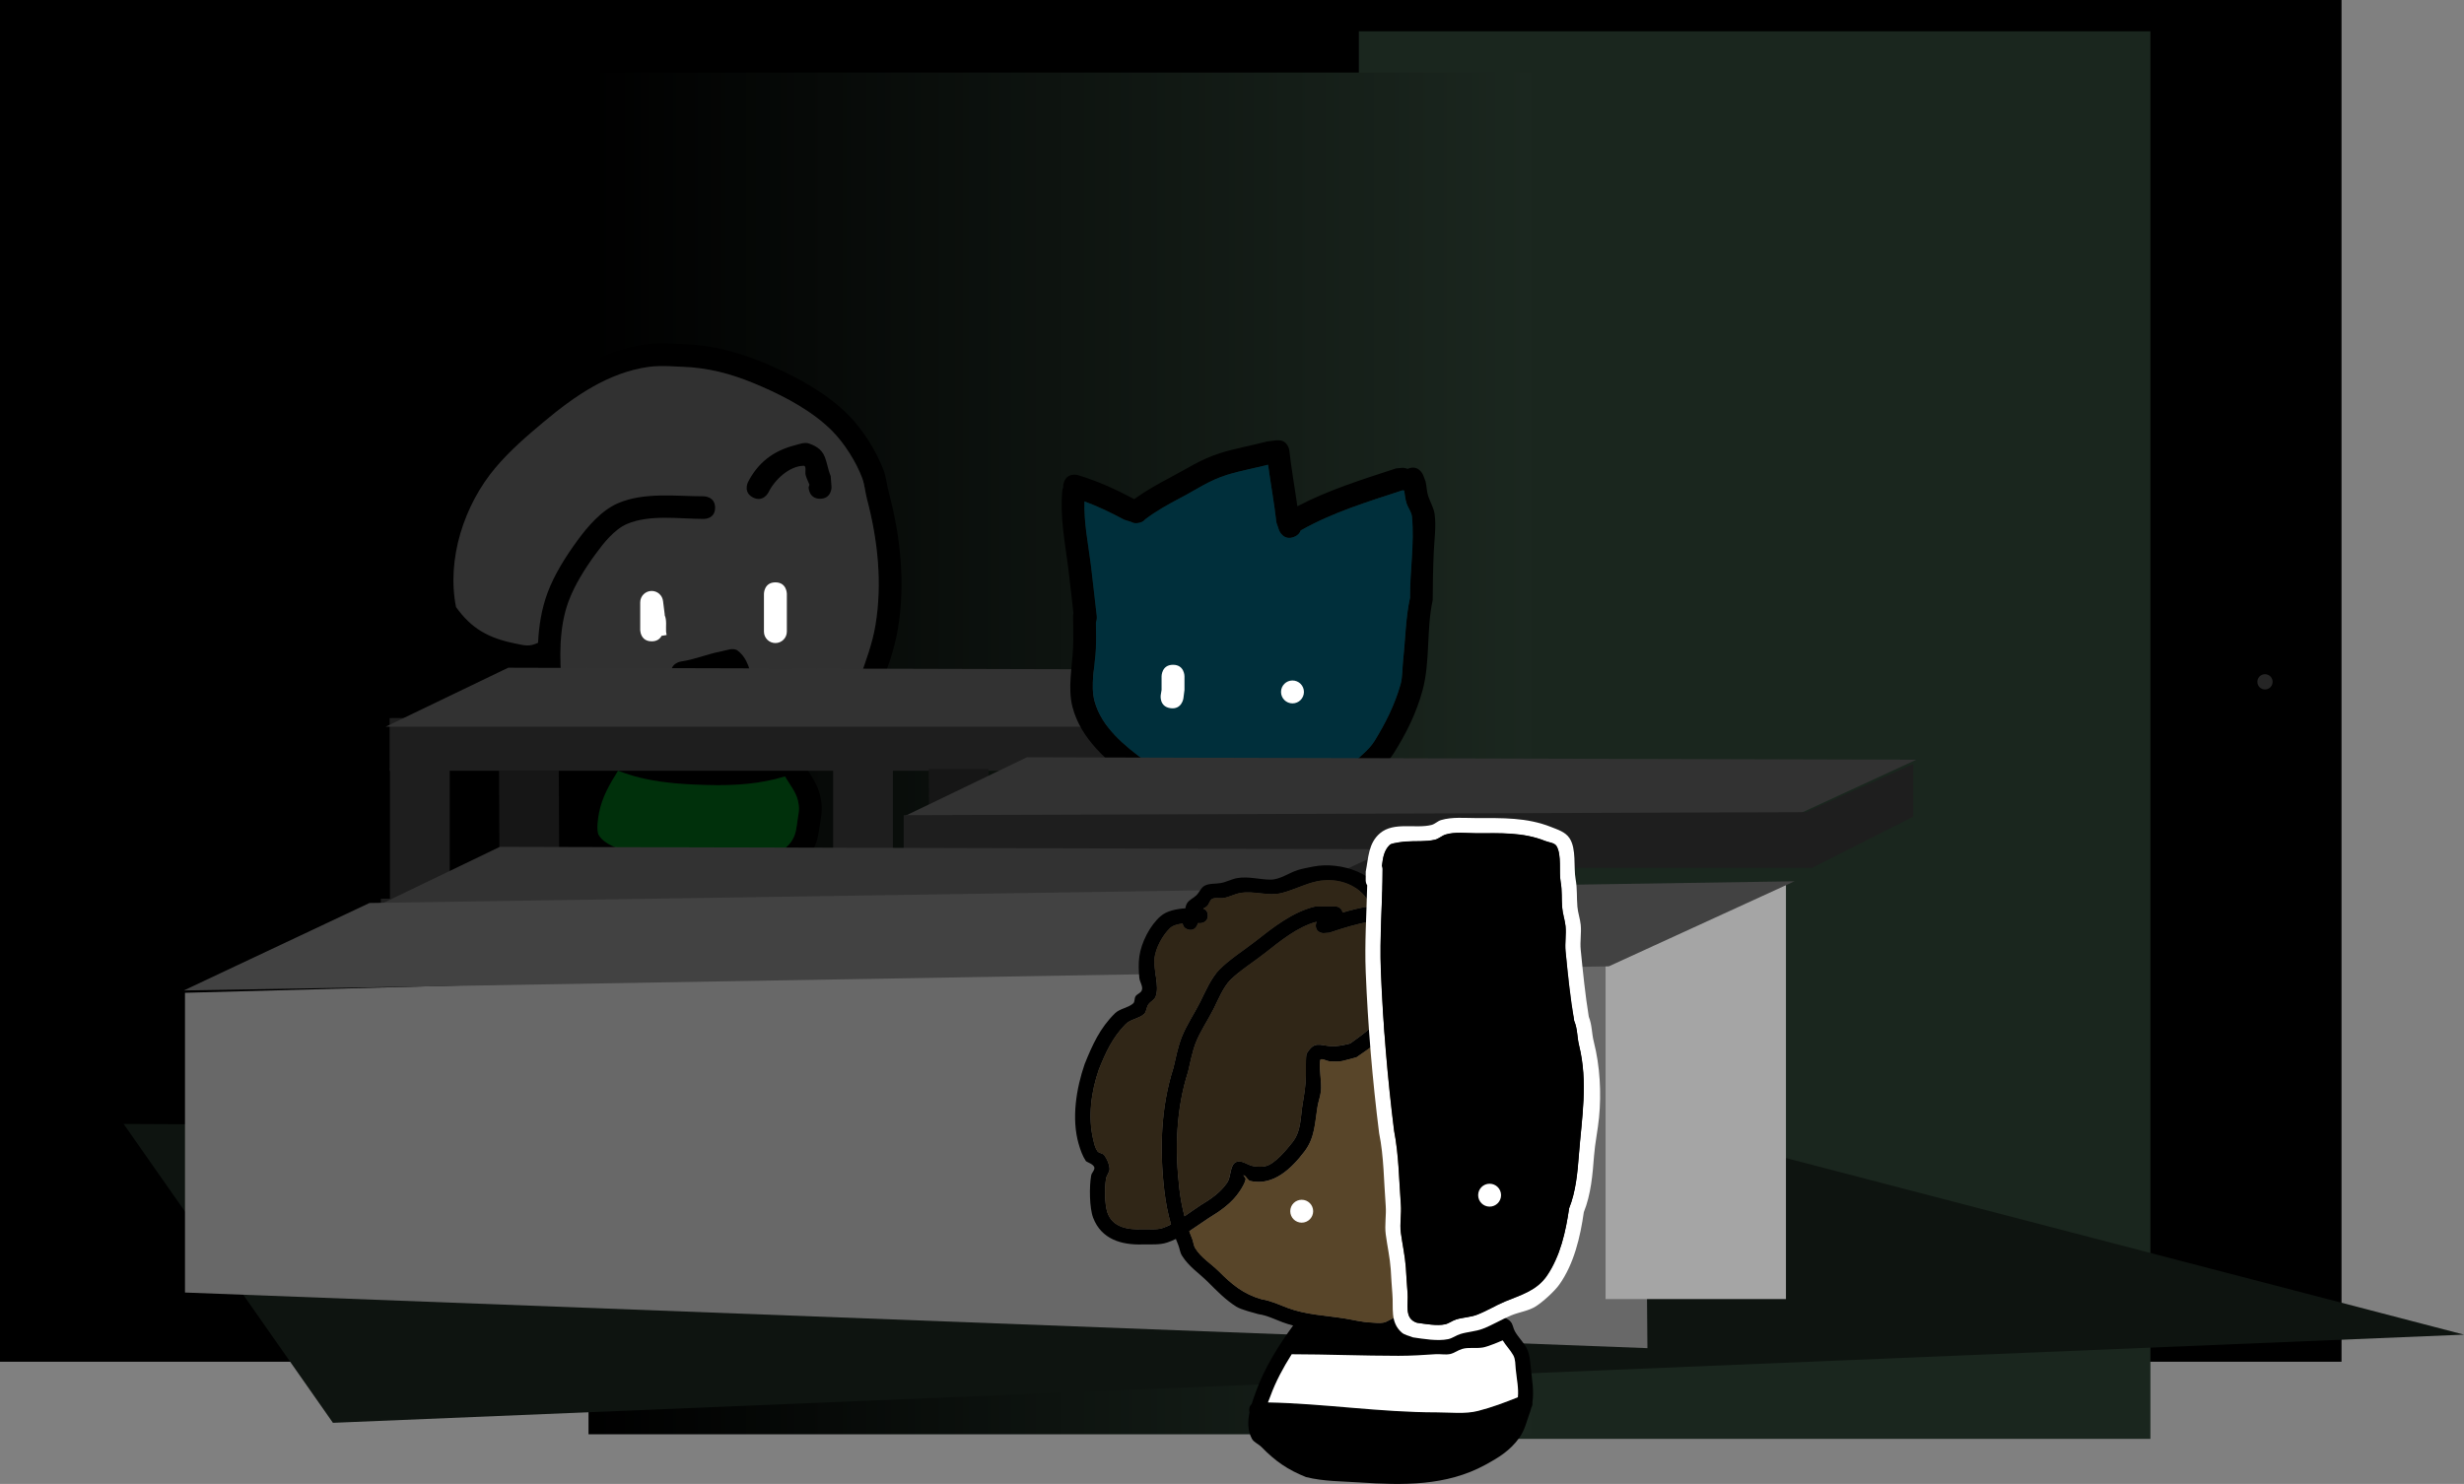 <svg version="1.1" xmlns="http://www.w3.org/2000/svg" xmlns:xlink="http://www.w3.org/1999/xlink" width="806.858" height="486.032" viewBox="0,0,806.858,486.032"><rect x="0" y="0" width="806.858" height="486.032" fill="#808080" stroke="none"/><defs><linearGradient x1="92.525" y1="194.643" x2="401.322" y2="194.643" gradientUnits="userSpaceOnUse" id="color-1"><stop offset="0" stop-color="#000000"/><stop offset="1" stop-color="#1b271f"/></linearGradient></defs><g transform="translate(100.191,52.122)"><g data-paper-data="{&quot;isPaintingLayer&quot;:true}" fill-rule="nonzero" stroke="none" stroke-linecap="butt" stroke-linejoin="miter" stroke-miterlimit="10" stroke-dasharray="" stroke-dashoffset="0" style="mix-blend-mode: normal"><path d="M-100.191,393.878v-446h766.755v446z" data-paper-data="{&quot;index&quot;:null}" fill="#000000" stroke-width="0"/><path d="M344.778,419.144v-461.015h259.199v461.015z" data-paper-data="{&quot;index&quot;:null}" fill="#1a261e" stroke-width="0"/><path d="M92.525,417.643v-446h308.797v446z" data-paper-data="{&quot;index&quot;:null}" fill="url(#color-1)" stroke-width="0"/><path d="M8.833,413.892l-68.538,-97.887l511.02,2.488l255.352,66.517z" data-paper-data="{&quot;index&quot;:null}" fill="#0e1410" stroke-width="0"/><g stroke-width="0.5"><path d="M168.347,208.356c0.852,3.737 0.592,5.495 0.056,8.87c-0.666,4.201 -0.797,6.891 -3.363,10.563c-4.295,6.144 -10.319,7.235 -16.855,9.276c-1.602,0.5 -3.109,1.324 -4.751,1.672c-3.24,0.688 -7.528,0.057 -10.825,0.057c-10.42,0 -19.92,-1.442 -29.802,-4.905c-5.249,-1.84 -10.256,-3.733 -13.399,-8.779c-1.244,-1.998 -1.379,-5.88 -1.24,-8.273c0.427,-7.322 3.34,-13.303 7.004,-19.34c-3.909,-1.665 -7.634,-3.641 -10.662,-6.814c-4.642,-4.865 -6.447,-10.498 -8.031,-16.822c-0.25,-2.472 -0.445,-5.011 -0.545,-7.579c-2.95,0.685 -5.428,0.368 -9.017,-0.343c-2.554,-0.506 -6.55,-1.219 -8.896,-2.161c-6.982,-2.802 -11.791,-7.99 -15.731,-14.132c-4.34,-18.4 1.961,-38.976 14.048,-53.369c5.035,-5.996 10.779,-10.952 16.73,-15.932c11.069,-9.264 23.372,-17.613 38.133,-19.685c4.842,-0.68 10.929,-0.142 15.781,0.106c9.212,0.899 16.785,3.196 25.333,6.937c8.942,3.913 18.26,9.039 25.225,16.011c4.733,4.738 9.254,11.904 11.591,18.149c0.918,2.454 1.131,5.119 1.806,7.651c3.804,14.284 5.35,29.608 2.893,44.36c-1.127,6.767 -3.494,13.019 -5.813,19.432c-5.849,9.161 -12.669,20.569 -22.796,25.557c-0.433,0.213 -0.866,0.42 -1.299,0.62c1.729,2.842 3.66,5.526 4.423,8.872zM95.996,214.185c-0.284,1.492 -1.001,5.794 -0.012,7.315c1.962,3.017 6.125,4.199 9.297,5.308c9.115,3.186 17.733,4.486 27.329,4.486c2.775,0 6.802,0.698 9.523,0.057c2.444,-0.576 4.738,-1.69 7.176,-2.293c3.599,-0.889 7.319,-2.338 9.566,-5.541c1.677,-2.39 1.677,-4.644 2.115,-7.437c0.378,-2.407 0.668,-3.294 0.056,-6c-0.637,-2.817 -2.8,-5.418 -4.231,-7.878c-8.191,2.516 -16.554,3.078 -25.421,2.838c-10.069,-0.272 -19.765,-1.004 -29.158,-4.715c-2.753,4.416 -5.251,8.655 -6.241,13.861zM75.956,158.425c0.275,-5.596 1.165,-11.143 3.052,-16.251c2.268,-6.141 6.05,-12.11 9.892,-17.36c3.342,-4.567 7.849,-9.838 13.237,-12.156c8.612,-3.704 19.029,-2.277 28.126,-2.277c0,0 3.75,0 3.75,3.75c0,3.75 -3.75,3.75 -3.75,3.75c-7.889,0 -17.604,-1.555 -25.092,1.636c-4.144,1.766 -7.712,6.291 -10.241,9.757c-3.424,4.693 -6.852,10.025 -8.89,15.509c-3.182,8.56 -3.053,18.818 -2.169,27.791c0.886,3.55 1.171,5.615 3.074,8.94c3.931,6.868 10.835,8.89 17.729,11.707c8.627,3.524 17.652,4.075 26.923,4.321c10.721,0.285 20.373,-0.621 30.228,-5.363c8.57,-4.124 14.507,-14.532 19.465,-22.182c2.018,-5.731 4.138,-11.323 5.144,-17.351c2.29,-13.726 0.766,-27.927 -2.744,-41.207c-0.608,-2.301 -0.761,-4.728 -1.586,-6.96c-1.945,-5.263 -5.909,-11.51 -9.902,-15.498c-6.291,-6.283 -14.824,-10.884 -22.889,-14.405c-7.739,-3.379 -14.548,-5.558 -22.877,-6.329c-4.016,-0.209 -10.136,-0.728 -14.19,-0.159c-13.347,1.873 -24.373,9.657 -34.354,18.003c-5.618,4.697 -11.015,9.337 -15.784,14.982c-10.271,12.159 -16.055,29.923 -12.916,45.63c5.045,7.088 10.729,10.169 19.199,11.882c3.326,0.673 4.589,1.239 7.567,-0.159z" fill="#000000"/><path d="M102.194,200.299c9.392,3.711 19.145,4.42 29.214,4.692c8.867,0.239 17.262,-0.296 25.453,-2.812c1.431,2.46 3.598,5.074 4.235,7.891c0.612,2.705 0.322,3.602 -0.055,6.009c-0.438,2.793 -0.44,5.06 -2.117,7.449c-2.247,3.203 -5.973,4.667 -9.573,5.556c-2.438,0.602 -4.741,1.728 -7.185,2.304c-2.721,0.641 -6.768,-0.046 -9.543,-0.046c-9.596,0 -18.272,-1.327 -27.387,-4.513c-3.172,-1.109 -7.339,-2.304 -9.301,-5.32c-0.989,-1.521 -0.272,-5.834 0.012,-7.326c0.99,-5.206 3.495,-9.468 6.248,-13.884z" data-paper-data="{&quot;noHover&quot;:false,&quot;origItem&quot;:[&quot;Path&quot;,{&quot;applyMatrix&quot;:true,&quot;segments&quot;:[[[163.05996,399.38234],[1.98047,-10.41227],[-0.56741,2.98313]],[[163.03537,414.01187],[-1.97791,-3.04123],[3.92393,6.03343]],[[181.6292,424.62724],[-6.34348,-2.21703],[18.23042,6.37148]],[[236.28692,433.5992],[-19.19157,0],[5.55013,0]],[[255.33347,433.71295],[-5.44199,1.2823],[4.88832,-1.15184]],[[269.68529,429.12748],[-4.8756,1.20451],[7.19871,-1.77843]],[[288.81813,418.04463],[-4.49488,6.40604],[3.35342,-4.77925]],[[293.04904,403.16969],[-0.87682,5.58655],[0.75561,-4.81429]],[[293.16146,391.17017],[1.22348,5.4106],[-1.27385,-5.63334]],[[284.69963,375.41407],[2.86101,4.92062],[-16.38244,5.03102]],[[233.8568,381.09077],[17.73491,0.47883],[-20.13731,-0.54369]],[[175.54148,371.66102],[18.78451,7.42226],[-5.50646,8.83133]]],&quot;closed&quot;:true}]}" fill="#00300b"/><g><path d="M68.345,158.607c-8.47,-1.713 -14.16,-4.807 -19.204,-11.895c-3.138,-15.707 2.65,-33.506 12.922,-45.665c4.769,-5.645 10.178,-10.298 15.795,-14.995c9.981,-8.346 21.035,-16.142 34.383,-18.015c4.054,-0.569 10.185,-0.049 14.201,0.159c8.33,0.771 15.156,2.956 22.895,6.335c8.065,3.521 16.613,8.134 22.904,14.418c3.992,3.987 7.964,10.246 9.908,15.509c0.825,2.232 0.98,4.664 1.588,6.965c3.51,13.28 5.034,27.511 2.744,41.237c-1.005,6.028 -3.131,11.631 -5.149,17.362c-4.958,7.65 -10.909,18.073 -19.478,22.197c-9.855,4.742 -19.526,5.656 -30.247,5.372c-9.271,-0.246 -18.318,-0.798 -26.944,-4.321c-6.895,-2.816 -13.814,-4.845 -17.745,-11.713c-1.903,-3.325 -2.194,-5.394 -3.079,-8.944c-0.884,-8.974 -1.027,-19.251 2.155,-27.812c2.038,-5.484 5.464,-10.841 8.888,-15.535c2.529,-3.466 6.112,-8.019 10.256,-9.786c7.488,-3.191 17.269,-1.638 25.158,-1.638c0,0 3.685,0.076 3.685,-3.674c0,-3.75 -3.741,-3.744 -3.741,-3.744c-9.096,0 -19.459,-1.431 -28.071,2.273c-5.388,2.317 -9.877,7.563 -13.22,12.13c-3.842,5.25 -7.624,11.194 -9.892,17.335c-1.886,5.108 -2.783,10.64 -3.058,16.236c-2.978,1.399 -4.327,0.881 -7.654,0.209z" data-paper-data="{&quot;noHover&quot;:false,&quot;origItem&quot;:[&quot;Path&quot;,{&quot;applyMatrix&quot;:true,&quot;segments&quot;:[[[122.97813,287.86087],[-5.95614,2.7971],[0.54993,-11.19236]],[[129.08158,255.35935],[-3.77245,10.2155],[4.53559,-12.28203]],[[148.86589,220.63911],[-7.68431,10.50011],[6.68474,-9.13426]],[[175.33972,196.3273],[-10.77682,4.63489],[17.22393,-7.40767]],[[231.59126,191.77312],[-18.19267,0],[0,0]],[[239.09126,199.27312],[0,-7.5],[0,7.5]],[[231.59126,206.77312],[0,0],[-15.77807,0]],[[181.40803,210.04502],[14.97568,-6.38283],[-8.28892,3.53284]],[[160.92534,229.5593],[5.05772,-6.93231],[-6.8485,9.38682]],[[143.14443,260.57818],[4.07651,-10.96823],[-6.36326,17.12096]],[[138.80627,316.16099],[-1.76745,-17.94776],[1.77131,7.09998]],[[144.95378,334.04097],[-3.80617,-6.65023],[7.86168,13.73611]],[[180.41183,357.45413],[-13.78905,-5.63221],[17.2531,7.04712]],[[234.25842,366.09615],[-18.54277,-0.49256],[21.44205,0.56957]],[[294.71404,355.37014],[-19.71059,9.48432],[17.13942,-8.24713]],[[333.64412,311.00594],[-9.91553,15.29968],[4.03505,-11.46152]],[[343.93184,276.30459],[-2.01096,12.0552],[4.57937,-27.45219]],[[338.44385,193.88965],[7.02035,26.56077],[-1.21611,-4.60102]],[[335.27175,179.96943],[1.6496,4.46398],[-3.88947,-10.52531]],[[315.46866,148.97425],[7.98443,7.97445],[-12.5827,-12.56698]],[[269.69086,120.16359],[16.12958,7.04294],[-15.47704,-6.75801]],[[223.93599,107.50478],[16.65923,1.54251],[-8.03118,-0.41728]],[[195.55577,107.18655],[8.10883,-1.1379],[-26.69468,3.74601]],[[126.847,143.19233],[19.96179,-16.6922],[-11.23524,9.395]],[[95.27848,173.15642],[9.53821,-11.29097],[-20.54266,24.31761]],[[69.44597,264.41641],[-6.2769,-31.41401],[10.08905,14.17646]],[[107.84475,288.17963],[-16.94004,-3.42576],[6.65239,1.3453]]],&quot;closed&quot;:true}]}" fill="#313131"/><path d="M127.282,174.463c3.354,-1.677 5.031,1.677 5.031,1.677l-0.14,0.151c1.481,1.486 3.4,3.276 4.797,5.024c0.352,-0.875 1.09,-1.631 1.258,-2.564c0.531,-2.94 0.475,-8.146 -0.301,-11.109c-0.073,-0.279 0.131,0.729 -0.127,0.857c-1.569,0.775 -3.299,1.173 -4.978,1.664c-4.388,1.284 -4.688,1.185 -8.959,1.8c0,0 -3.712,0.53 -4.243,-3.182c-0.53,-3.712 3.182,-4.243 3.182,-4.243c4.559,-0.645 8.62,-2.46 13.073,-3.288c1.804,-0.336 4.037,-1.377 5.5,-0.269c6.231,4.723 5.665,18.008 2.241,24.04c-0.85,1.497 -1.396,3.84 -3.092,4.138c-7.58,1.331 -9.564,-3.492 -13.653,-7.565l-1.265,-2.1c0,0 -1.677,-3.354 1.677,-5.031z" fill="#000000"/><path d="M117.924,154.837c0.155,0.587 0.155,1.035 0.155,1.035l-1.631,0.258c-0.48,0.913 -1.417,1.804 -3.245,1.804c-1.185,0 -1.995,-0.374 -2.55,-0.886l-0.024,0.004c-0.002,-0.009 -0.003,-0.02 -0.005,-0.031c-1.171,-1.11 -1.171,-2.836 -1.171,-2.836c0,-1.688 0,-3.376 0,-5.064v-3.939c0,-2.071 1.679,-3.75 3.75,-3.75c1.931,0 3.52,1.459 3.727,3.334l0.557,4.452l-0.07,0.009c0.031,0.074 0.061,0.149 0.091,0.223c0.67,1.673 0.321,3.571 0.415,5.388z" fill="#ffffff"/><path d="M149.969,142.367c0,0 0,-3.75 3.75,-3.75c3.75,0 3.75,3.75 3.75,3.75c0,1.501 0,3.001 0,4.502c0,0.145 0,2.318 0,3.376v4.502c0,2.071 -1.679,3.75 -3.75,3.75c-2.071,0 -3.75,-1.679 -3.75,-3.75c0,-0.188 0,-4.314 0,-4.502c0,-1.501 0,-6.377 0,-7.878z" fill="#ffffff"/><path d="M168.349,111.229c-3.75,0 -3.75,-3.75 -3.75,-3.75l0.268,-0.858c-0.418,-1.065 -0.974,-2.086 -1.255,-3.196c-0.251,-0.99 0.37,-3.009 -0.652,-2.994c-4.777,0.07 -9.605,4.754 -11.515,8.725c0,0 -1.677,3.354 -5.031,1.677c-3.354,-1.677 -1.677,-5.031 -1.677,-5.031c3.245,-6.315 8.21,-10.246 15.267,-12.058c1.539,-0.395 3.227,-1.117 4.73,-0.6c6.225,2.138 5.167,5.979 7.097,10.692l0.268,3.644c0,0 0,3.75 -3.75,3.75z" fill="#000000"/></g></g><g stroke-width="0"><g><path d="M27.399,200.324v-17.259l295.407,-0.987l35.187,-15.792v17.259l-33.153,16.779z" fill="#1e1e1e"/><path d="M26.085,185.897l40.14,-19.323l291.269,0.79l-40.14,18.533z" fill="#323232"/></g><path d="M27.507,249.844v-50.554h19.569v50.554z" fill="#1e1e1e"/><path d="M63.481,255.133l-0.264,-54.911h19.569l0.264,54.911z" fill="#161616"/><path d="M204.206,254.699l-0.264,-54.911h19.569l0.264,54.911z" fill="#161616"/><path d="M172.622,244.744v-50.554h19.569v50.554z" fill="#1e1e1e"/></g><path d="M641.502,173.697c-1.381,0 -2.5,-1.119 -2.5,-2.5c0,-1.381 1.119,-2.5 2.5,-2.5c1.381,0 2.5,1.119 2.5,2.5c0,1.381 -1.119,2.5 -2.5,2.5z" data-paper-data="{&quot;index&quot;:null}" fill="#252525" stroke-width="0.5"/><path d="M360.941,101.365c3.482,-1.393 4.875,2.089 4.875,2.089l0.799,2.091c0.396,1.601 0.352,3.307 0.884,4.868c0.676,1.982 1.826,3.845 2.099,5.921c0.534,4.068 -0.125,8.431 -0.304,12.491c-0.228,5.182 -0.308,10.476 -0.339,15.654c-2.117,9.528 -0.745,20.007 -3.323,29.506c-2.025,7.459 -5.397,14.232 -9.451,20.634c-2.394,3.78 -6.172,6.645 -9.337,9.72c-2.433,1.251 -4.655,2.925 -7.188,3.959c-5.489,2.241 -11.774,3.008 -17.583,3.492c-11.809,0.984 -23.719,1.186 -35.12,-2.412c-2.918,-0.921 -6.179,-0.821 -9.001,-2.045c-2.42,-1.05 -4.587,-2.611 -6.943,-3.797c-8.368,-6.053 -17.275,-13.563 -20.002,-24.106c-1.605,-6.202 -0.081,-13.218 0.201,-19.472c0.156,-3.457 -0.005,-6.961 -0.005,-10.423c0,0 0,-0.36 0.111,-0.856c-0.583,-4.916 -1.068,-9.847 -1.69,-14.754c-1.098,-8.666 -2.804,-16.83 -1.939,-25.593l0.27,-0.753c-0.036,-0.457 0.016,-0.975 0.191,-1.559c1.078,-3.592 4.669,-2.514 4.669,-2.514c6.592,1.989 12.349,4.631 18.405,7.847c3.649,-2.636 7.593,-4.875 11.581,-6.965c5.932,-3.109 10.091,-6.058 16.588,-8.111c4.852,-1.534 10.326,-2.476 15.288,-3.791l2.824,-0.362c0,0 0.189,-0.024 0.488,-0.018c3.62,-0.325 4.026,3.325 4.026,3.325c0.682,6.14 1.777,12.176 2.631,18.265c10.38,-5.412 21.08,-8.711 32.336,-12.412l2.136,-0.188c0,0 0.776,0 1.622,0.353c0.065,-0.029 0.132,-0.057 0.2,-0.085zM258.699,160.331c-0.245,5.353 -1.871,11.885 -0.442,17.178c2.317,8.578 9.866,14.653 16.648,19.618c2.019,1.002 3.868,2.335 5.917,3.276c2.495,1.147 5.715,0.994 8.36,1.813c10.551,3.268 21.475,3 32.394,2.089c5.007,-0.418 10.479,-0.998 15.21,-2.938c1.996,-0.818 3.729,-2.178 5.672,-3.114c2.387,-2.487 5.548,-4.663 7.381,-7.641c3.643,-5.918 6.604,-11.773 8.553,-18.589c0.692,-2.421 0.581,-5.632 0.858,-8.119c0.745,-6.704 0.798,-13.713 2.249,-20.244c-0.061,-8.742 1.471,-17.788 0.643,-26.509c-0.148,-1.562 -1.271,-2.876 -1.759,-4.367c-0.446,-1.363 -0.558,-2.811 -0.799,-4.227c-0.284,0.04 -0.466,0.04 -0.466,0.04l0.207,-0.188c-11.727,3.855 -22.854,7.188 -33.606,13.229c-0.271,0.805 -0.892,1.607 -2.181,2.123c-3.482,1.393 -4.875,-2.089 -4.875,-2.089l-0.888,-2.58c-0.713,-6.362 -1.874,-12.625 -2.735,-18.965c-4.418,1.123 -9.116,1.967 -13.404,3.305c-6.004,1.873 -9.818,4.704 -15.357,7.6c-3.951,2.066 -7.878,4.261 -11.43,6.956c-0.618,0.763 -1.424,1.068 -2.141,1.168c-0.727,0.181 -1.623,0.193 -2.511,-0.335l-2.221,-0.699c-4.37,-2.332 -8.531,-4.353 -13.027,-6.006c-0.213,7.052 1.219,13.805 2.116,20.879c0.705,5.561 1.233,11.153 1.929,16.718c0,0 0.126,1.006 -0.277,2.037c0.036,2.86 0.11,5.737 -0.021,8.581z" fill="#000000" stroke-width="0.5"/><path d="M258.67,151.749c0.402,-1.031 0.277,-2.039 0.277,-2.039c-0.696,-5.565 -1.221,-11.172 -1.926,-16.732c-0.897,-7.074 -2.322,-13.839 -2.11,-20.891c4.496,1.652 8.659,3.672 13.029,6.004l2.222,0.699c0.887,0.528 1.785,0.515 2.512,0.334c0.717,-0.1 1.524,-0.407 2.143,-1.17c3.551,-2.695 7.49,-4.898 11.441,-6.964c5.539,-2.896 9.369,-5.733 15.374,-7.606c4.288,-1.338 9,-2.182 13.418,-3.305c0.861,6.34 2.029,12.605 2.742,18.966l0.89,2.581c0,0 1.4,3.485 4.882,2.092c1.289,-0.515 1.911,-1.317 2.182,-2.122c10.751,-6.041 21.892,-9.362 33.619,-13.218l-0.207,0.188c0,0 0.182,0 0.466,-0.04c0.241,1.417 0.354,2.867 0.8,4.23c0.488,1.492 1.613,2.808 1.761,4.37c0.828,8.721 -0.697,17.787 -0.635,26.528c-1.451,6.531 -1.505,13.56 -2.25,20.264c-0.276,2.488 -0.168,5.706 -0.86,8.127c-1.949,6.816 -4.92,12.687 -8.562,18.604c-1.833,2.978 -5.001,5.16 -7.388,7.647c-1.943,0.936 -3.681,2.299 -5.677,3.117c-4.731,1.94 -10.215,2.525 -15.223,2.943c-10.919,0.91 -21.874,1.177 -32.424,-2.091c-2.646,-0.819 -5.872,-0.67 -8.367,-1.816c-2.049,-0.941 -3.903,-2.277 -5.922,-3.28c-6.782,-4.964 -14.346,-11.058 -16.663,-19.635c-1.43,-5.293 0.192,-11.84 0.437,-17.193c0.13,-2.845 0.056,-5.729 0.02,-8.59z" data-paper-data="{&quot;noHover&quot;:false,&quot;origItem&quot;:[&quot;Path&quot;,{&quot;applyMatrix&quot;:true,&quot;segments&quot;:[[[517.39837,320.66227],[0.26077,-5.68954],[-0.49065,10.70525]],[[516.51464,355.01891],[-2.85925,-10.58624],[4.63354,17.15549]],[[549.81137,394.25433],[-13.56388,-9.92845],[4.03886,2.0047]],[[561.64542,400.80688],[-4.09706,-1.88289],[4.99077,2.29361]],[[578.36599,404.43309],[-5.29135,-1.63894],[21.10133,6.53592]],[[643.15392,408.61138],[-21.83805,1.82088],[10.01467,-0.83503]],[[673.57324,402.73586],[-9.46123,3.88006],[3.99136,-1.63686]],[[684.91794,396.5077],[-3.88619,1.87291],[4.77367,-4.97427]],[[699.6804,381.22552],[-3.66581,5.95521],[7.28527,-11.83513]],[[716.7857,344.04819],[-3.89803,13.63143],[1.38456,-4.8418]],[[718.50098,327.80927],[-0.5529,4.97548],[1.48989,-13.40722]],[[722.99972,287.32055],[-2.90271,13.06218],[-0.12284,-17.48304]],[[724.28571,234.30273],[1.65674,17.4418],[-0.29681,-3.12473]],[[720.76784,225.56814],[0.97656,2.98301],[-0.89245,-2.72607]],[[719.17063,217.11321],[0.48218,2.83385],[-0.56818,0.08033]],[718.23804,217.19354],[[718.65133,216.81841],[0,0],[-23.45488,7.71057]],[[651.44021,243.27567],[21.50255,-12.08127],[-0.54184,1.61082]],[[647.07905,247.52087],[2.57747,-1.03099],[-6.96358,2.78543]],[637.33005,243.34273],[[635.55488,238.18287],[0,0],[-1.42574,-12.72301]],[[630.08473,200.25302],[1.72215,12.67914],[-8.83592,2.24546]],[[603.2759,206.86311],[8.57642,-2.67518],[-12.0088,3.74582]],[[572.56175,222.06399],[11.07768,-5.7924],[-7.90222,4.13198]],[[549.7023,235.97611],[7.10278,-5.38953],[-1.23654,1.52551]],[[545.42021,238.31287],[1.43468,-0.20055],[-1.45392,0.36174]],[[540.39889,237.64296],[1.7748,1.05681],[0,0]],[[535.95604,236.24403],[0,0],[-8.73966,-4.66318]],[[509.90212,224.23248],[8.99243,3.30486],[-0.4251,14.10426]],[[514.13486,265.99039],[-1.79434,-14.14813],[1.41047,11.12133]],[[517.99276,299.42556],[-1.39126,-11.13011],[0,0]],[[517.43969,303.49972],[0.80454,-2.06236],[0.07172,5.72054]]],&quot;closed&quot;:true}]}" fill="#002f3b" stroke-width="0.5"/><path d="M283.074,179.827c-3.712,-0.53 -3.182,-4.243 -3.182,-4.243l0.284,-1.72c0,-1.5 0,-3.001 0,-4.501c0,0 0,-3.75 3.75,-3.75c3.75,0 3.75,3.75 3.75,3.75c0,1.5 0,3.001 0,4.501l-0.359,2.781c0,0 -0.53,3.712 -4.243,3.182z" fill="#ffffff" stroke-width="0.5"/><path d="M319.291,174.505c0,-2.071 1.679,-3.75 3.75,-3.75c2.071,0 3.75,1.679 3.75,3.75c0,2.071 -1.679,3.75 -3.75,3.75c-2.071,0 -3.75,-1.679 -3.75,-3.75z" fill="#ffffff" stroke-width="0.5"/><g stroke-width="0"><path d="M195.935,215.228l40.14,-19.323l291.269,0.79l-40.14,18.533z" fill="#323232"/><path d="M195.736,232.132v-17.259l295.407,-0.987l35.187,-15.792v17.259l-33.153,16.779z" fill="#1e1e1e"/></g><g stroke-width="0"><path d="M24.51,259.493v-17.259l295.407,-0.987l35.187,-15.792v17.259l-33.153,16.779z" fill="#1e1e1e"/><path d="M23.357,244.56l40.14,-19.323l291.269,0.79l-40.14,18.533z" fill="#323232"/></g><g stroke-width="0"><path d="M-39.618,371.216v-98.169l477.818,-12.862l1.072,129.251z" fill="#686868"/><path d="M425.563,373.36v-135.661h59.072v135.661z" fill="#a5a5a5"/><path d="M-40.014,272.282l60.821,-28.649l466.624,-7.109l-60.821,27.86z" fill="#424242"/></g><path d="M-52.289,101.565c0,-0.69 0.56,-1.25 1.25,-1.25c0.69,0 1.25,0.56 1.25,1.25c0,0.69 -0.56,1.25 -1.25,1.25c-0.69,0 -1.25,-0.56 -1.25,-1.25z" fill="#000000" stroke-width="0.5"/><g><g><path d="M401.63,407.481c0,0.6 -0.144,1.056 -0.363,1.402c-0.215,0.873 -0.503,1.778 -0.88,2.729c-0.834,2.49 -1.477,4.954 -3.045,7.143c-3.042,4.247 -6.712,6.47 -11.183,8.907c-12.8,6.977 -26.971,6.7 -41.164,5.754c-5.951,-0.397 -11.711,-0.319 -17.502,-1.751c-6.044,-2.405 -10.072,-5.219 -14.627,-9.878c-0.964,-0.986 -2.486,-1.488 -3.129,-2.708c-1.414,-2.684 -1.372,-5.689 -0.772,-8.609c-0.065,-0.235 -0.103,-0.503 -0.103,-0.808c0,-0.947 0.359,-1.536 0.805,-1.901c0.47,-1.539 1.022,-3.014 1.511,-4.362c2.693,-7.414 7.284,-14.844 12.071,-21.371c-1.181,-0.309 -2.345,-0.668 -3.487,-1.094c-2.579,-0.962 -5.103,-2.256 -7.831,-2.625c-1.668,-0.476 -5.655,-1.449 -7.3,-2.478c-3.461,-2.166 -6.401,-5.196 -9.21,-8.011c-2.918,-2.925 -6.315,-5.036 -8.585,-8.713c-0.657,-1.064 -0.741,-2.393 -1.224,-3.546c-0.265,-0.632 -0.517,-1.262 -0.758,-1.891c-0.921,0.449 -1.858,0.844 -2.813,1.165c-2.6,0.874 -5.462,0.55 -8.203,0.632c-6.736,0.203 -13.362,-1.652 -16.066,-8.729c-1.247,-3.263 -1.297,-10.314 -0.651,-13.866c0.148,-0.814 0.91,-1.436 1.045,-2.253c0.227,-1.372 -2.532,-2.093 -2.781,-2.467c-1.127,-1.689 -1.803,-3.663 -2.366,-5.614c-2.395,-8.292 -0.77,-18.207 1.963,-26.132c2.53,-6.283 5.013,-11.819 9.941,-16.644c1.611,-1.577 4.253,-1.734 5.947,-3.222c0.623,-0.547 0.332,-1.667 0.792,-2.356c0.488,-0.73 1.54,-0.989 1.958,-1.761c0.685,-1.263 -0.583,-2.819 -0.723,-4.248c-0.23,-2.353 -0.326,-4.752 0.007,-7.093c0.641,-4.518 3.428,-10.058 6.934,-13.109c2.04,-1.775 5.138,-2.384 8.126,-2.596c0.093,-0.568 0.241,-1.115 0.529,-1.609c0.69,-1.184 2.144,-1.716 3.114,-2.683c0.982,-0.979 1.489,-2.517 2.727,-3.139c1.563,-0.785 3.457,-0.535 5.181,-0.831c1.846,-0.317 3.535,-1.294 5.379,-1.623c3.619,-0.644 7.281,0.447 10.83,0.5c3.213,0.048 6.158,-2.246 9.072,-3.156c1.673,-0.523 3.42,-0.767 5.13,-1.151c8.805,-1.676 21.586,2.126 24.186,12.136c0.022,0.085 0.039,0.282 0.052,0.562c3.512,0.029 7.111,0.333 10.423,0.355c5.315,1.491 9.042,3.831 13.876,6.247c5.931,2.964 12.477,5.336 18.156,8.816c1.231,0.754 2.132,1.963 3.333,2.765c1.076,0.718 2.455,0.947 3.455,1.768c4.106,3.37 6.728,8.23 9.332,12.698c0.93,1.596 3.209,4.488 3.947,6.256c0.891,2.134 0.912,4.553 1.707,6.725c0.903,2.468 1.899,4.946 2.291,7.544c1.074,7.6 0.609,15.314 0.017,22.91c-0.13,1.663 0.146,5.375 0.002,7.067c-0.268,3.139 -1.392,6.148 -2.257,9.177c-2.17,7.599 -3.567,14.566 -7.942,21.421c-2.738,4.289 -6.703,7.878 -10.28,11.444c-3.353,2.508 -6.602,3.533 -10.364,5.269c-0.173,0.08 -0.347,0.161 -0.522,0.243c0.272,0.936 0.487,1.899 1.005,2.714c0.935,1.473 3.167,1.7 4.23,3.083c0.667,0.868 0.752,2.066 1.285,3.022c1.093,1.957 2.801,3.531 3.849,5.512c1.015,1.919 1.149,4.208 1.366,6.369c0.433,4.312 1.086,7.633 0.54,11.342c0.012,0.111 0.018,0.228 0.018,0.352zM370.238,410.433c4.344,0 9.285,0.627 13.528,-0.46c4.552,-1.167 8.687,-2.721 13.036,-4.468c0.29,-2.964 -0.349,-5.646 -0.705,-9.225c-0.152,-1.528 -0.056,-3.199 -0.815,-4.534c-0.976,-1.716 -2.397,-3.152 -3.446,-4.821c-1.613,0.646 -4.954,2.048 -6.479,2.309c-2.244,0.384 -4.627,-0.154 -6.812,0.485c-1.384,0.405 -2.574,1.396 -3.988,1.677c-1.532,0.304 -3.128,-0.063 -4.686,0.045c-4.146,0.288 -7.973,0.551 -12.17,0.551c-11.656,0 -23.228,-0.528 -34.866,-0.545c-2.785,4.372 -5.256,8.991 -6.924,13.575c-0.227,0.623 -0.531,1.364 -0.848,2.177c18.386,0.361 36.604,3.234 55.177,3.234zM288.768,252.311c-1.214,-0.405 -1.6,-1.224 -1.687,-1.927c-1.658,0.197 -3.209,0.624 -4.156,1.522c-2.416,2.291 -4.657,6.502 -5.059,9.787c-0.461,3.771 1.751,9.159 0.374,12.644c-0.434,1.097 -1.749,1.618 -2.403,2.6c-0.627,0.941 -0.546,2.341 -1.388,3.095c-1.712,1.535 -4.443,1.672 -6.046,3.32c-4.32,4.442 -6.453,9.136 -8.739,14.808c-2.492,7.145 -3.664,15.576 -1.819,23.072c0.311,1.266 0.58,2.616 1.342,3.673c0.52,0.721 1.782,0.635 2.29,1.364c0.889,1.276 1.576,2.798 1.689,4.349c0.083,1.128 -0.933,2.085 -1.135,3.198c-0.525,2.888 -0.497,8.477 0.439,11.21c1.682,4.909 6.852,5.629 11.19,5.444c2.356,-0.101 4.832,0.316 7.06,-0.458c0.857,-0.297 1.702,-0.669 2.535,-1.092c-1.026,-3.52 -1.723,-7.099 -2.176,-10.92c-1.597,-13.472 -1.191,-27.419 2.959,-40.361c0.748,-3.234 1.471,-6.847 2.665,-9.953c1.526,-3.969 4.164,-7.801 6.07,-11.608c1.656,-3.309 3.593,-7.889 6.272,-10.593c3.478,-3.511 8.009,-6.309 11.885,-9.353c5.723,-4.494 12.292,-9.709 19.611,-11.378c0.236,-0.054 6.265,-0.04 6.442,-0.04c0,0 2.177,0 2.468,2.032c2.848,-0.845 5.735,-1.571 8.633,-2.007c0.302,-0.045 0.607,-0.086 0.914,-0.121c-0.668,-1.048 -2.245,-3.154 -2.455,-3.397c-3.842,-4.415 -9.96,-5.841 -15.584,-4.643c-4.044,0.889 -7.368,2.747 -11.29,3.777c-4.674,1.227 -9.164,-0.824 -13.829,0.047c-1.889,0.353 -3.619,1.395 -5.524,1.648c-1.173,0.156 -2.481,-0.268 -3.541,0.259c-0.845,0.42 -0.968,1.643 -1.634,2.312c-0.362,0.363 -0.859,0.586 -1.321,0.838c0.698,0.264 1.508,0.877 1.508,2.3c0,2.5 -2.5,2.5 -2.5,2.5c-0.229,-0.001 -0.48,-0.005 -0.747,-0.01l-0.153,0.481c0,0 -0.791,2.372 -3.162,1.581zM292.914,342.626c3.323,-1.992 6.548,-4.152 8.768,-7.443c1.387,-2.056 0.747,-5.902 3.067,-6.778c1.765,-0.666 3.618,1.117 5.482,1.399c1.288,0.195 2.63,0.268 3.909,0.019c3.057,-0.595 7.065,-5.549 8.851,-7.796c2.943,-3.703 2.617,-8.14 3.351,-12.536c0.52,-3.111 1.06,-6.249 1.056,-9.403c-0.001,-0.845 -0.073,-6.553 0.264,-7.113c2.564,-4.259 4.214,-2.729 7.894,-2.464c2.14,0.154 4.293,-0.362 6.377,-0.868c1.184,-0.864 5.242,-3.725 6.302,-4.882c4.78,-5.219 6.374,-12.721 4.845,-19.555c-0.77,-3.442 -2.564,-5.324 -3.283,-8.782c-0.463,-2.226 -0.252,-4.569 -0.189,-6.851c-0.279,0.033 -0.555,0.072 -0.829,0.115c-4.654,0.734 -9.255,2.22 -13.73,3.712l-1.881,0.128c0,0 -2.5,0 -2.5,-2.5c0,-0.506 0.103,-0.91 0.266,-1.232c-6.264,1.643 -12.013,6.412 -16.919,10.27c-3.664,2.881 -7.947,5.499 -11.27,8.781c-2.356,2.326 -4.071,6.605 -5.499,9.465c-1.847,3.698 -4.45,7.436 -5.923,11.287c-1.011,2.643 -1.835,6.655 -2.464,9.367c-3.957,12.342 -4.342,25.591 -2.815,38.442c0.367,3.085 0.904,5.975 1.66,8.809c1.786,-1.216 3.521,-2.496 5.21,-3.592zM354.191,252.964c0.298,4.289 2.787,6.995 3.767,11.144c1.978,8.377 -0.215,17.687 -6.058,24.056c-1.748,1.905 -5.861,4.609 -7.871,6.02c-4.165,1.062 -4.9,1.693 -8.886,1.312c-1.003,-0.096 -2.868,-1.281 -3.009,-0.283c-0.434,3.077 0.588,6.948 0.243,10.084c-0.187,1.702 -0.823,3.328 -1.103,5.017c-0.893,5.373 -0.819,10.185 -4.312,14.752c-4.206,5.5 -10.172,11.337 -17.736,9.637c-0.927,-0.208 -1.257,-1.545 -2.149,-1.872c-0.463,-0.17 0.774,0.846 0.656,1.324c-0.349,1.408 -1.157,2.676 -1.95,3.89c-2.519,3.855 -6.386,6.476 -10.211,8.816c-2.063,1.339 -4.155,2.865 -6.318,4.269c0.304,0.836 0.631,1.673 0.979,2.516c0.401,0.969 0.409,2.102 0.956,2.996c1.964,3.211 5.207,5.084 7.769,7.641c4.365,4.355 8.007,7.413 14.017,9.135c2.96,0.442 5.722,1.77 8.523,2.826c5.89,2.221 12.528,2.463 18.669,3.448c2.789,0.447 5.551,1.179 8.373,1.306c1.43,0.064 2.89,0.322 4.295,0.049c1.301,-0.253 2.369,-1.23 3.644,-1.594c2.88,-0.821 5.906,-1.014 8.83,-1.663c3.033,-0.674 6.176,-0.818 9.18,-1.613c4.53,-1.199 9.002,-3.899 13.197,-5.835c3.365,-1.553 6.293,-2.31 9.261,-4.543c3.221,-3.232 6.883,-6.48 9.344,-10.361c4.07,-6.417 5.303,-12.898 7.321,-20.009c0.777,-2.735 1.878,-5.433 2.104,-8.267c0.188,-2.361 -0.178,-4.744 0.002,-7.106c0.548,-7.216 1.061,-14.569 0.017,-21.791c-0.306,-2.295 -1.283,-4.452 -2.07,-6.629c-0.742,-2.053 -0.726,-4.343 -1.564,-6.358c-0.346,-0.833 -3.545,-5.497 -3.685,-5.737c-2.28,-3.907 -4.504,-8.346 -8.112,-11.288c-0.887,-0.723 -2.134,-0.869 -3.087,-1.503c-1.161,-0.773 -2.022,-1.953 -3.209,-2.686c-5.551,-3.432 -12.006,-5.719 -17.823,-8.629c-4.299,-2.15 -7.593,-4.373 -12.29,-5.746c-3.078,0.025 -6.434,-0.286 -9.696,-0.322c-0.01,1.774 -0.025,3.345 -0.007,3.596z" fill="#000000" stroke-width="0.5"/><path d="M288.752,252.264c2.372,0.791 3.166,-1.582 3.166,-1.582l0.153,-0.481c0.267,0.005 0.518,0.008 0.747,0.009c0,0 2.503,-0.001 2.503,-2.501c0,-1.423 -0.793,-1.938 -1.491,-2.202c0.462,-0.252 0.942,-0.573 1.304,-0.937c0.666,-0.669 0.791,-1.892 1.636,-2.312c1.06,-0.527 2.371,-0.103 3.544,-0.259c1.905,-0.254 3.64,-1.296 5.529,-1.648c4.666,-0.871 9.167,1.182 13.841,-0.045c3.923,-1.03 7.253,-2.885 11.297,-3.774c5.625,-1.198 11.752,0.234 15.594,4.65c0.211,0.242 1.789,2.35 2.458,3.399c-0.307,0.036 -0.68,0.149 -0.982,0.194c-2.898,0.436 -5.781,1.165 -8.63,2.01c-0.291,-2.032 -2.466,-2.03 -2.466,-2.03c-0.177,0 -6.202,-0.011 -6.438,0.043c-7.318,1.669 -13.873,6.889 -19.596,11.383c-3.877,3.044 -8.39,5.843 -11.868,9.353c-2.679,2.704 -4.597,7.278 -6.254,10.587c-1.906,3.808 -4.522,7.613 -6.048,11.582c-1.194,3.106 -1.915,6.692 -2.663,9.926c-4.151,12.942 -4.583,26.854 -2.986,40.327c0.453,3.821 1.145,7.397 2.171,10.918c-0.834,0.423 -1.714,0.888 -2.57,1.186c-2.228,0.773 -4.709,0.355 -7.065,0.456c-4.338,0.185 -9.516,-0.54 -11.198,-5.449c-0.936,-2.733 -0.969,-8.326 -0.444,-11.214c0.202,-1.113 1.217,-2.071 1.134,-3.199c-0.114,-1.551 -0.803,-3.076 -1.692,-4.353c-0.508,-0.729 -1.771,-0.645 -2.291,-1.366c-0.762,-1.057 -1.033,-2.41 -1.344,-3.676c-1.844,-7.497 -0.68,-15.948 1.812,-23.093c2.285,-5.672 4.42,-10.385 8.74,-14.827c1.603,-1.648 4.337,-1.792 6.048,-3.327c0.842,-0.755 0.764,-2.159 1.391,-3.1c0.654,-0.982 1.972,-1.507 2.406,-2.605c1.378,-3.485 -0.826,-8.882 -0.365,-12.653c0.402,-3.285 2.652,-7.501 5.068,-9.793c0.947,-0.898 2.503,-1.327 4.161,-1.524c0.087,0.703 0.473,1.522 1.688,1.927z" data-paper-data="{&quot;noHover&quot;:false,&quot;origItem&quot;:[&quot;Path&quot;,{&quot;applyMatrix&quot;:true,&quot;segments&quot;:[[[361.42832,238.98915],[0,0],[-2.42886,-0.80962]],[[358.05514,235.13427],[0.17372,1.4065],[-3.31562,0.39374]],[[349.74298,238.17867],[1.89358,-1.79558],[-4.83238,4.5823]],[[339.62534,257.75199],[0.80364,-6.5696],[-0.92256,7.5416]],[[340.37246,283.04013],[2.75538,-6.96916],[-0.86784,2.195]],[[335.56624,288.24019],[1.3079,-1.96482],[-1.25324,1.8827]],[[332.7899,294.43117],[1.6838,-1.50994],[-3.4233,3.06984]],[[320.69858,301.07087],[3.20568,-3.29644],[-8.63988,8.88456]],[[303.22152,330.68627],[4.5707,-11.34364],[-4.98394,14.28932]],[[299.58316,376.83041],[-3.68882,-14.993],[0.6229,2.53174]],[[302.26796,384.17691],[-1.52488,-2.11482],[1.03906,1.44108]],[[306.84698,386.90457],[-1.01532,-1.45792],[1.77776,2.55268]],[[310.22588,395.60357],[-0.22774,-3.10236],[0.16566,2.25656]],[[307.95514,402.00039],[0.40476,-2.22614],[-1.05014,5.77584]],[[308.83362,424.41941],[-1.87256,-5.46544],[3.36384,9.81806]],[[331.21378,435.30727],[-8.67608,0.37078],[4.71236,-0.2014]],[[345.3341,434.39163],[-4.45582,1.54676],[1.71324,-0.59474]],[[350.40456,432.20747],[-1.66742,0.84688],[-2.05266,-7.04044]],[[346.05164,410.36767],[0.906,7.64256],[-3.19428,-26.94486]],[[351.97026,329.64629],[-8.3014,25.88404],[1.49602,-6.46818]],[[357.30024,309.73939],[-2.38844,6.21296],[3.0514,-7.9375]],[[369.43986,286.52245],[-3.81228,7.61594],[3.31292,-6.61834]],[[381.9844,265.33569],[-5.358,5.4079],[6.9563,-7.02106]],[[405.75538,246.63037],[-7.7536,6.08778],[11.44696,-8.98768]],[[444.97678,223.87467],[-14.6365,3.33746],[0.4728,-0.10782]],[[457.86172,223.79443],[-0.35444,0],[0,0]],[[462.79776,227.85777],[-0.5818,-4.06334],[5.69686,-1.68984]],[[480.0636,223.84277],[-5.79514,0.87234],[0.60402,-0.09092]],[[481.89076,223.59997],[-0.6139,0.07124],[-1.33666,-2.09692]],[[476.97984,216.80685],[0.4213,0.48416],[-7.68392,-8.83064]],[[445.81132,207.52047],[11.24938,-2.39624],[-8.08828,1.77852]],[[423.23054,215.07513],[7.84528,-2.05972],[-9.34874,2.45444]],[[395.5724,215.16985],[9.33106,-1.74226],[-3.77756,0.70534]],[[384.52522,218.46627],[3.80924,-0.507],[-2.346,0.31224]],[[377.44404,218.98431],[2.1195,-1.05308],[-1.69006,0.8397]],[[374.17678,223.60791],[1.33124,-1.3376],[-0.72342,0.72686]],[[371.53424,225.28405],[0.92474,-0.50464],[1.39598,0.52798]],[[374.55098,229.88469],[0,-2.84672],[0,5]],[[369.55098,234.88469],[0,0],[-0.4587,-0.00212]],[[368.05792,234.86549],[0.53398,0.0094],[0,0]],[367.75284,235.82685],[[361.4283,238.98913],[4.74342,1.58114],[0,0]]],&quot;closed&quot;:true,&quot;fillColor&quot;:[0,0,0,1]}]}" fill="#302617" stroke-width="0.5"/><path d="M292.889,342.669c-1.689,1.096 -3.426,2.374 -5.212,3.591c-0.756,-2.834 -1.298,-5.728 -1.665,-8.812c-1.527,-12.851 -1.16,-26.136 2.797,-38.478c0.628,-2.712 1.454,-6.74 2.466,-9.383c1.473,-3.851 4.087,-7.608 5.933,-11.306c1.429,-2.861 3.156,-7.149 5.512,-9.476c3.323,-3.282 7.624,-5.906 11.288,-8.787c4.906,-3.857 10.674,-8.625 16.938,-10.269c-0.164,0.322 -0.266,0.726 -0.266,1.232c0,2.5 2.503,2.501 2.503,2.501l1.883,-0.128c4.474,-1.491 9.085,-2.973 13.739,-3.707c0.274,-0.043 0.551,-0.081 0.829,-0.114c-0.063,2.282 -0.271,4.627 0.192,6.853c0.72,3.458 2.519,5.345 3.29,8.787c1.529,6.834 -0.056,14.349 -4.835,19.569c-1.06,1.158 -5.117,4.022 -6.301,4.886c-2.085,0.506 -4.33,1.061 -6.47,0.906c-3.679,-0.265 -5.241,-1.841 -7.805,2.417c-0.337,0.56 -0.26,6.307 -0.259,7.152c0.004,3.154 -0.559,6.322 -1.079,9.433c-0.734,4.395 -0.426,8.839 -3.369,12.542c-1.785,2.246 -5.809,7.201 -8.866,7.795c-1.279,0.249 -2.626,0.174 -3.914,-0.021c-1.865,-0.282 -3.726,-2.068 -5.49,-1.402c-2.32,0.876 -1.68,4.722 -3.066,6.778c-2.22,3.291 -5.448,5.448 -8.772,7.441z" data-paper-data="{&quot;noHover&quot;:false,&quot;origItem&quot;:[&quot;Path&quot;,{&quot;applyMatrix&quot;:true,&quot;segments&quot;:[[[369.72084,419.61989],[0,0],[6.64686,-3.98464]],[[387.2562,404.73453],[-4.43914,6.58194],[2.7732,-4.11186]],[[393.3894,391.17853],[-4.6402,1.75114],[3.52914,-1.33184]],[[404.35426,393.97651],[-3.72978,-0.56326],[2.5766,0.38912]],[[412.1716,394.01499],[-2.55788,0.49748],[6.1144,-1.18916]],[[429.87336,378.42391],[-3.57098,4.49278],[5.88686,-7.40646]],[[436.57574,353.35291],[-1.46864,8.79082],[1.0395,-6.22202]],[[438.68838,334.54645],[0.00754,6.30824],[-0.00202,-1.68966]],[[439.21624,320.32041],[-0.6748,1.12072],[5.12838,-8.51732]],[[455.00334,315.39299],[-7.35826,-0.53092],[4.27976,0.3088]],[[467.7583,313.65607],[-4.16972,1.01256],[2.36804,-1.72822]],[[480.36312,303.89145],[-2.12022,2.3153],[9.55928,-10.4388]],[[490.05282,264.78219],[3.05834,13.6682],[-1.54052,-6.88482]],[[483.48598,247.21911],[1.43958,6.91606],[-0.92672,-4.45212]],[[483.10796,233.51667],[-0.1257,4.56418],[-0.55704,0.0669]],[[481.4506,233.74611],[0.5477,-0.08638],[-9.30806,1.4678]],[[453.99158,241.16965],[8.94806,-2.98268],[0,0]],[450.22992,241.42623],[[445.22992,236.42623],[0,5],[0,-1.01244]],[[445.76194,233.96241],[-0.327,0.64394],[-12.52756,3.28666]],[[411.92346,254.50151],[9.81162,-7.71476],[-7.32844,5.76226]],[[389.38264,272.06373],[6.6468,-6.56458],[-4.7112,4.65294]],[[378.38414,290.99459],[2.85746,-5.72156],[-3.69354,7.39564]],[[366.53814,313.56841],[2.94698,-7.70252],[-2.0227,5.28672]],[[361.61098,332.30283],[1.25638,-5.42362],[-7.91368,24.68348]],[[355.98164,409.18621],[-3.05384,-25.70192],[0.73304,6.16956]],[[359.30126,426.80361],[-1.51142,-5.66708],[3.5722,-2.43284]],[[369.72086,419.61985],[-3.37826,2.19168],[0,0]]],&quot;closed&quot;:true,&quot;fillColor&quot;:[0,0,0,1]}]}" fill="#302617" stroke-width="0.5"/><path d="M354.19,253.014c-0.017,-0.252 -0,-1.922 0.01,-3.696c3.262,0.036 6.625,0.348 9.703,0.323c4.697,1.372 8.001,3.598 12.3,5.748c5.817,2.909 12.285,5.204 17.836,8.636c1.187,0.734 2.05,1.916 3.211,2.688c0.953,0.634 2.202,0.781 3.089,1.505c3.608,2.942 5.838,7.389 8.118,11.296c0.14,0.239 3.341,4.908 3.687,5.741c0.838,2.015 0.824,4.31 1.566,6.362c0.787,2.177 1.766,4.339 2.072,6.634c1.044,7.222 0.533,14.591 -0.015,21.807c-0.179,2.362 0.186,4.75 -0.002,7.112c-0.226,2.835 -1.329,5.538 -2.105,8.274c-2.019,7.111 -3.259,13.606 -7.329,20.023c-2.462,3.882 -6.131,7.137 -9.352,10.369c-2.968,2.234 -5.902,2.995 -9.267,4.548c-4.195,1.936 -8.677,4.641 -13.207,5.84c-3.003,0.795 -6.154,0.941 -9.187,1.615c-2.924,0.649 -5.956,0.843 -8.836,1.664c-1.275,0.363 -2.345,1.34 -3.646,1.594c-1.406,0.274 -2.868,0.015 -4.299,-0.049c-2.822,-0.127 -5.59,-0.859 -8.379,-1.306c-6.141,-0.985 -12.793,-1.232 -18.683,-3.452c-2.801,-1.056 -5.568,-2.387 -8.528,-2.829c-6.01,-1.722 -9.661,-4.788 -14.026,-9.143c-2.562,-2.557 -5.81,-4.436 -7.774,-7.647c-0.547,-0.894 -0.556,-2.029 -0.957,-2.997c-0.349,-0.843 -0.676,-1.682 -0.98,-2.518c2.162,-1.404 4.254,-2.93 6.317,-4.269c3.825,-2.34 7.691,-4.963 10.21,-8.819c0.793,-1.214 1.6,-2.485 1.949,-3.893c0.119,-0.478 -1.025,-1.531 -0.563,-1.362c0.892,0.327 1.221,1.661 2.148,1.869c7.565,1.701 13.438,-4.099 17.644,-9.598c3.493,-4.567 3.416,-9.408 4.31,-14.781c0.281,-1.689 0.92,-3.326 1.107,-5.028c0.345,-3.136 -0.669,-7.02 -0.234,-10.097c0.141,-0.998 2.009,0.185 3.012,0.281c3.986,0.381 4.736,-0.259 8.9,-1.321c2.01,-1.411 6.14,-4.119 7.888,-6.024c5.842,-6.368 8.033,-15.579 6.054,-23.956c-0.98,-4.149 -3.465,-6.855 -3.763,-11.144z" data-paper-data="{&quot;noHover&quot;:false,&quot;origItem&quot;:[&quot;Path&quot;,{&quot;applyMatrix&quot;:true,&quot;segments&quot;:[[[246.13716,120.1473],[0,0],[0.29826,4.2894]],[[249.90402,131.29156],[-0.98003,-4.14927],[1.97849,8.37658]],[[243.8463,155.34717],[5.84241,-6.36822],[-1.74797,1.90529]],[[235.97539,161.36742],[2.00956,-1.41118],[-4.16461,1.06231]],[[227.08928,162.67948],[3.98642,0.38085],[-1.00287,-0.09581]],[[224.08027,162.39628],[0.14082,-0.99754],[-0.43437,3.07696]],[[224.32351,172.48023],[0.34491,-3.13594],[-0.18721,1.70211]],[[223.22001,177.49745],[0.28088,-1.68918],[-0.89338,5.37282]],[[218.90822,192.24955],[3.49289,-4.56748],[-4.20567,5.49954]],[[201.1718,201.88615],[7.56473,1.70058],[-0.92692,-0.20837]],[[199.02244,200.01438],[0.89204,0.32688],[-0.46254,-0.1695]],[[199.67813,201.33881],[0.11867,-0.47811],[-0.34947,1.40787]],[[197.72802,205.2292],[0.79337,-1.21441],[-2.51872,3.85539]],[[187.51721,214.04569],[3.82472,-2.34023],[-2.06303,1.33875]],[[181.19959,218.31453],[2.16235,-1.40415],[0.30444,0.8355]],[[182.17905,220.83075],[-0.34895,-0.84318],[0.40083,0.96853]],[[183.13511,223.82648],[-0.54695,-0.89418],[1.96408,3.21095]],[[190.9043,231.46738],[-2.56229,-2.55668],[4.36462,4.35506]],[[204.9215,240.60243],[-6.0098,-1.7216],[2.96017,0.44248]],[[213.4444,243.42838],[-2.80063,-1.0559],[5.88977,2.22057]],[[232.11373,246.87591],[-6.1414,-0.9849],[2.78904,0.44728]],[[240.48657,248.18157],[-2.82182,-0.12687],[1.43048,0.06432]],[[244.78206,248.23029],[-1.40556,0.27351],[1.3012,-0.2532]],[[248.42562,246.6367],[-1.27482,0.3634],[2.88019,-0.82103]],[[257.25513,244.9736],[-2.92367,0.64944],[3.03281,-0.67368]],[[266.43467,243.36046],[-3.00325,0.79515],[4.52994,-1.19937]],[[279.63155,237.52512],[-4.19494,1.936],[3.36462,-1.55281]],[[288.89236,232.98189],[-2.96787,2.23352],[3.22098,-3.23202]],[[298.23683,222.62058],[-2.46161,3.88155],[4.06966,-6.41717]],[[305.55821,202.61143],[-2.01857,7.11068],[0.77653,-2.73544]],[[307.66196,194.34432],[-0.22551,2.83457],[0.18784,-2.36125]],[[307.66349,187.23819],[-0.1793,2.36191],[0.54784,-7.21648]],[[307.6801,165.44769],[1.04428,7.22172],[-0.30595,-2.29458]],[[305.60978,158.81882],[0.78686,2.17705],[-0.74185,-2.05251]],[[304.04564,152.461],[0.83778,2.01526],[-0.34634,-0.8331]],[[300.36091,146.72435],[0.1397,0.23937],[-2.27998,-3.90663]],[[292.24896,135.4365],[3.60801,2.94182],[-0.88699,-0.72322]],[[289.162,133.9336],[0.95279,0.634],[-1.16132,-0.77276]],[[285.95328,131.24725],[1.1865,0.7335],[-5.55113,-3.43173]],[[268.13062,122.61872],[5.81669,2.90949],[-4.29877,-2.15024]],[[255.84056,116.87308],[4.69679,1.37238],[-3.0784,0.02544]],[[246.14462,116.55104],[3.26218,0.03562],[-0.00964,1.7739]],[[246.1372,120.14731],[-0.01748,-0.2515],[0,0]]],&quot;closed&quot;:true,&quot;fillColor&quot;:[0,0,0,1],&quot;strokeWidth&quot;:0.5}]}" fill="#584529" stroke-width="0.25"/><path d="M315.012,407.209c0.318,-0.813 0.621,-1.556 0.848,-2.179c1.669,-4.584 4.139,-9.221 6.925,-13.593c11.639,0.017 23.271,0.507 34.928,0.507c4.197,0 8.056,-0.239 12.202,-0.526c1.558,-0.108 3.156,0.264 4.689,-0.04c1.415,-0.281 2.604,-1.273 3.988,-1.677c2.185,-0.639 4.569,-0.097 6.813,-0.481c1.525,-0.261 4.865,-1.663 6.479,-2.309c1.049,1.669 2.472,3.111 3.448,4.828c0.759,1.335 0.663,3.012 0.816,4.539c0.357,3.579 0.995,6.272 0.705,9.236c-4.349,1.747 -8.487,3.311 -13.039,4.478c-4.243,1.088 -9.191,0.473 -13.535,0.473c-18.572,0 -36.878,-2.895 -55.265,-3.255z" data-paper-data="{&quot;noHover&quot;:false,&quot;origItem&quot;:[&quot;Path&quot;,{&quot;applyMatrix&quot;:true,&quot;segments&quot;:[[[262.18368,277.61616],[-18.57241,0],[4.34401,0]],[[275.7114,277.15583],[-4.2427,1.08763],[4.55206,-1.16694]],[[288.74773,272.68806],[-4.34888,1.74705],[0.29015,-2.96356]],[[288.04251,263.46353],[0.35658,3.57857],[-0.15224,-1.5279]],[[287.22753,258.92978],[0.75883,1.33486],[-0.9757,-1.71634]],[[283.78145,254.10892],[1.04867,1.6692],[-1.61333,0.64595]],[[277.3026,256.41773],[1.5249,-0.26101],[-2.24381,0.38405]],[[270.49048,256.90229],[2.185,-0.63871],[-1.38425,0.40463]],[[266.50224,258.57947],[1.41458,-0.2808],[-1.53233,0.30417]],[[261.81577,258.62424],[1.55848,-0.10812],[-4.1457,0.28763]],[[249.64574,259.17565],[4.19703,0],[-11.65641,0]],[[214.77925,258.63094],[11.63883,0.01686],[-2.78543,4.37203]],[[207.85505,272.20545],[1.66852,-4.58351],[-0.22683,0.62312]],[[207.00678,274.38244],[0.31754,-0.81259],[18.38641,0.3607]]],&quot;closed&quot;:true}]}" fill="#ffffff" stroke-width="0.5"/><path d="M352.36,231.482c0.208,0.537 0.208,1.013 0.208,1.013c-0.011,11.155 -1.004,22.325 -0.547,33.527c0.711,17.457 2.169,34.858 4.331,52.203c1.546,7.876 1.599,16.205 2.207,24.209c0.227,2.995 -0.412,6.198 -0.009,9.172c0.524,3.861 1.36,7.589 1.638,11.474c0.196,2.738 0.305,5.483 0.549,8.217c0.324,3.632 -1.255,8.358 3.06,9.784c2.598,0.362 6.594,1.091 9.209,0.511c1.285,-0.285 2.358,-1.198 3.616,-1.586c2.249,-0.693 4.69,-0.714 6.883,-1.566c3.15,-1.225 6.094,-3.04 9.178,-4.325c5.099,-2.123 10.289,-3.482 13.685,-8.436c4.349,-6.343 6.151,-14.532 7.245,-22.079c2.208,-5.56 2.734,-11.63 3.192,-17.521c0.946,-12.15 3.032,-23.693 0.064,-35.757c-0.733,-2.979 -0.441,-5.255 -1.613,-8.092c-1.297,-7.6 -2.046,-15.127 -2.806,-22.778c-0.268,-2.7 0.272,-5.481 0,-8.177c-0.205,-2.035 -0.923,-3.999 -1.094,-6.037c-0.249,-2.975 0.021,-5.534 -0.513,-8.478c-0.595,-3.285 0.37,-8.695 -1.291,-11.656c-0.67,-1.193 -2.445,-1.24 -3.72,-1.737c-7.293,-2.943 -14.809,-2.547 -22.512,-2.547c-3.131,0 -7.104,-0.536 -10.157,0.431c-1.217,0.386 -2.202,1.377 -3.442,1.682c-2.881,0.708 -6.671,0.376 -9.664,0.606c-0.02,0.002 -4.425,0.413 -5.098,1.045c-1.985,1.863 -2.291,4.398 -2.6,6.896zM347.506,237.852c-0.483,-0.705 -0.483,-1.541 -0.483,-1.541l0.012,-2.972c0.879,-4.394 0.816,-9.296 4.683,-12.56c4.549,-3.839 11.682,-1.391 16.855,-2.71c1.125,-0.287 1.988,-1.255 3.1,-1.589c3.672,-1.1 7.876,-0.659 11.648,-0.659c8.385,0 16.416,-0.253 24.369,2.904c2.158,0.88 4.696,1.576 6.093,3.714c2.293,3.51 1.264,9.499 1.979,13.42c0.565,3.099 0.32,5.861 0.578,8.967c0.166,2.011 0.887,3.948 1.087,5.956c0.268,2.7 -0.272,5.481 0,8.177c0.743,7.367 1.458,14.605 2.645,21.923c1.137,2.925 0.902,5.292 1.657,8.262c2.002,7.87 2.492,16.658 1.694,24.821c-0.406,4.147 -1.312,8.293 -1.629,12.469c-0.469,6.171 -1.008,12.646 -3.349,18.458c-1.14,8.098 -3.232,16.984 -8.019,23.712c-1.587,2.231 -5.404,5.692 -7.713,7.15c-2.413,1.523 -5.404,1.85 -8.038,2.949c-3.136,1.308 -6.141,3.173 -9.356,4.398c-2.332,0.888 -4.904,0.972 -7.29,1.705c-1.388,0.426 -2.595,1.389 -4.016,1.685c-3.445,0.718 -8.101,-0.083 -11.506,-0.579c-1.234,-0.534 -2.692,-0.713 -3.701,-1.602c-3.895,-3.433 -2.643,-8.201 -3.051,-12.6c-0.251,-2.707 -0.348,-5.425 -0.541,-8.137c-0.276,-3.866 -1.131,-7.579 -1.633,-11.421c-0.4,-3.063 0.231,-6.284 -0.009,-9.363c-0.611,-7.839 -0.583,-16.063 -2.155,-23.762c-2.199,-17.54 -3.679,-35.146 -4.391,-52.801c-0.382,-9.476 0.271,-18.932 0.481,-28.373z" fill="#ffffff" stroke-width="0.5"/><path d="M354.941,224.54c0.673,-0.632 5.081,-1.044 5.101,-1.046c2.993,-0.23 6.789,0.101 9.67,-0.607c1.24,-0.305 2.227,-1.297 3.444,-1.683c3.053,-0.968 7.033,-0.432 10.163,-0.432c7.703,0 15.233,-0.394 22.526,2.549c1.275,0.498 3.052,0.545 3.722,1.738c1.661,2.961 0.699,8.371 1.295,11.657c0.533,2.943 0.266,5.504 0.515,8.479c0.171,2.038 0.892,4.003 1.097,6.038c0.272,2.696 -0.265,5.479 0.003,8.179c0.76,7.651 1.524,15.193 2.821,22.793c1.172,2.838 0.885,5.124 1.618,8.103c2.968,12.064 0.874,23.655 -0.072,35.804c-0.459,5.891 -0.995,11.971 -3.204,17.531c-1.093,7.547 -2.908,15.743 -7.257,22.085c-3.396,4.953 -8.597,6.315 -13.696,8.438c-3.084,1.284 -6.034,3.1 -9.185,4.325c-2.193,0.853 -4.639,0.873 -6.888,1.566c-1.258,0.388 -2.333,1.301 -3.618,1.585c-2.615,0.579 -6.617,-0.15 -9.215,-0.513c-4.315,-1.426 -2.74,-6.153 -3.064,-9.785c-0.244,-2.734 -0.355,-5.48 -0.551,-8.218c-0.278,-3.885 -1.119,-7.616 -1.643,-11.476c-0.404,-2.973 0.232,-6.179 0.005,-9.174c-0.608,-8.004 -0.677,-16.35 -2.222,-24.225c-2.161,-17.345 -3.611,-34.808 -4.322,-52.265c-0.456,-11.202 0.549,-22.381 0.56,-33.536c0,0 0,-0.476 -0.208,-1.013c0.309,-2.498 0.617,-5.034 2.602,-6.897z" data-paper-data="{&quot;noHover&quot;:false,&quot;origItem&quot;:[&quot;Path&quot;,{&quot;applyMatrix&quot;:true,&quot;segments&quot;:[[[488.61225,197.33176],[0.61736,-4.99658],[0.41563,1.07343]],[[489.02788,199.35754],[0,0],[-0.02181,22.30994]],[[487.93352,266.41138],[-0.91274,-22.40383],[1.42241,34.91403]],[[496.59511,370.8171],[-4.32298,-34.6896],[3.09177,15.75168]],[[501.00812,419.23483],[-1.21521,-16.00807],[0.45473,5.99024]],[[500.99085,437.57805],[-0.80746,-5.94698],[1.04838,7.72135]],[[504.26714,460.52632],[-0.55589,-7.77064],[0.39175,5.47625]],[[505.36469,476.96045],[-0.48812,-5.4685],[0.64833,7.26333]],[[511.48524,496.52808],[-8.62961,-2.85153],[5.19503,0.72415]],[[529.90357,497.55085],[-5.23023,1.15833],[2.56974,-0.56912]],[[537.1348,494.37969],[-2.51518,0.77546],[4.49726,-1.38655]],[[550.9014,491.24733],[-4.38641,1.70508],[6.30075,-2.44922]],[[569.25826,482.59828],[-6.1679,2.56809],[10.19759,-4.2459]],[[596.62908,465.72725],[-6.79274,9.90662],[8.69807,-12.68537]],[[611.11847,421.56884],[-2.1865,15.09494],[4.41675,-11.12015]],[[617.50299,386.52715],[-0.91739,11.78227],[1.89198,-24.29927]],[[617.63117,315.01249],[5.93579,24.12806],[-1.46569,-5.9578]],[[614.40458,298.82787],[2.3442,5.67512],[-2.59358,-15.19929]],[[608.79269,253.27278],[1.51946,15.30107],[-0.53628,-5.40035]],[[608.79269,236.91894],[0.54365,5.39223],[-0.41027,-4.06928]],[[606.60488,224.84584],[0.34162,4.07562],[-0.49871,-5.94982]],[[605.57952,207.89074],[1.06676,5.88674],[-1.19074,-6.57093]],[[602.99679,184.57931],[3.32195,5.92122],[-1.33912,-2.38693]],[[595.55757,181.10455],[2.54948,0.9954],[-14.58609,-5.88513]],[[550.53351,176.01089],[15.40597,0],[-6.26147,0]],[[530.21922,176.87371],[6.10614,-1.93506],[-2.43462,0.77154]],[[523.33561,180.23815],[2.48011,-0.60966],[-5.76128,1.41623]],[[504.00694,181.44959],[5.9867,-0.45998],[-0.04006,0.00308]],[[493.81127,183.53956],[1.34662,-1.26385],[-3.97029,3.72626]]],&quot;closed&quot;:true}]}" fill="#000000" stroke-width="0.5"/></g><path d="M322.314,344.584c0,-2.071 1.679,-3.75 3.75,-3.75c2.071,0 3.75,1.679 3.75,3.75c0,2.071 -1.679,3.75 -3.75,3.75c-2.071,0 -3.75,-1.679 -3.75,-3.75z" fill="#ffffff" stroke-width="0.5"/><path d="M383.845,339.331c0,-2.071 1.679,-3.75 3.75,-3.75c2.071,0 3.75,1.679 3.75,3.75c0,2.071 -1.679,3.75 -3.75,3.75c-2.071,0 -3.75,-1.679 -3.75,-3.75z" fill="#ffffff" stroke-width="0.5"/></g></g></g></svg>